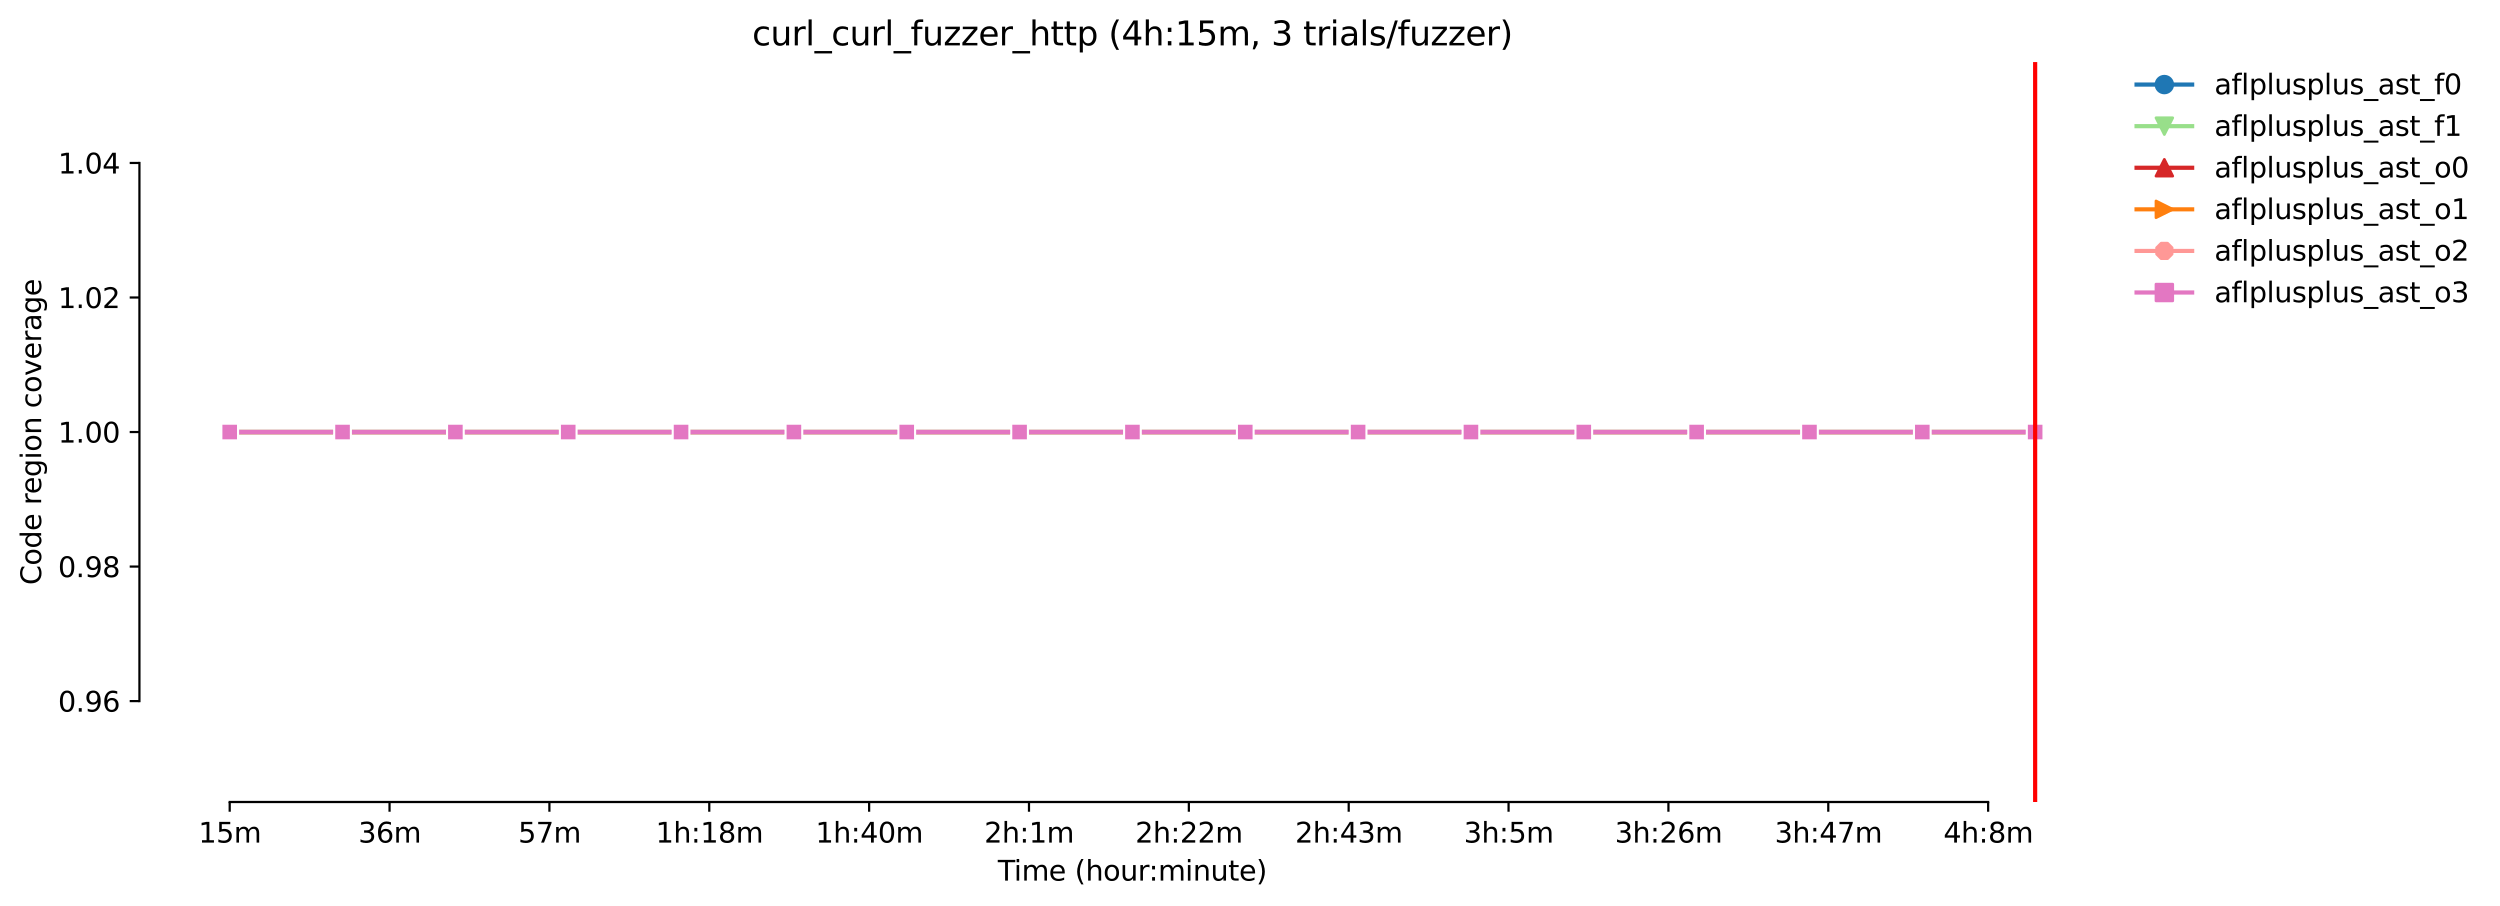 <?xml version="1.0" encoding="utf-8" standalone="no"?>
<!DOCTYPE svg PUBLIC "-//W3C//DTD SVG 1.1//EN"
  "http://www.w3.org/Graphics/SVG/1.1/DTD/svg11.dtd">
<svg xmlns:xlink="http://www.w3.org/1999/xlink" width="899.096pt" height="325.986pt" viewBox="0 0 899.096 325.986" xmlns="http://www.w3.org/2000/svg" version="1.1">
 <defs>
  <style type="text/css">*{stroke-linejoin: round; stroke-linecap: butt}</style>
 </defs>
 <g id="figure_1">
  <g id="patch_1">
   <path d="M 0 325.986 
L 899.096 325.986 
L 899.096 0 
L 0 0 
z
" style="fill: #ffffff"/>
  </g>
  <g id="axes_1">
   <g id="patch_2">
    <path d="M 50.144 288.43 
L 764.384 288.43 
L 764.384 22.318 
L 50.144 22.318 
z
" style="fill: #ffffff"/>
   </g>
   <g id="PolyCollection_1">
    <defs>
     <path id="m2f81d2c063" d="M 82.609 -170.612 
L 82.609 -170.612 
L 123.191 -170.612 
L 163.773 -170.612 
L 204.355 -170.612 
L 244.936 -170.612 
L 285.518 -170.612 
L 326.1 -170.612 
L 366.682 -170.612 
L 407.264 -170.612 
L 447.846 -170.612 
L 488.427 -170.612 
L 529.009 -170.612 
L 569.591 -170.612 
L 610.173 -170.612 
L 650.755 -170.612 
L 691.336 -170.612 
L 731.918 -170.612 
L 731.918 -170.612 
L 731.918 -170.612 
L 691.336 -170.612 
L 650.755 -170.612 
L 610.173 -170.612 
L 569.591 -170.612 
L 529.009 -170.612 
L 488.427 -170.612 
L 447.846 -170.612 
L 407.264 -170.612 
L 366.682 -170.612 
L 326.1 -170.612 
L 285.518 -170.612 
L 244.936 -170.612 
L 204.355 -170.612 
L 163.773 -170.612 
L 123.191 -170.612 
L 82.609 -170.612 
z
" style="stroke: #1f77b4; stroke-opacity: 0.2"/>
    </defs>
    <g clip-path="url(#pbb4a4b2750)">
     <use xlink:href="#m2f81d2c063" x="0" y="325.986" style="fill: #1f77b4; fill-opacity: 0.2; stroke: #1f77b4; stroke-opacity: 0.2"/>
    </g>
   </g>
   <g id="PolyCollection_2">
    <defs>
     <path id="m628d4c9272" d="M 82.609 -170.612 
L 82.609 -170.612 
L 123.191 -170.612 
L 163.773 -170.612 
L 204.355 -170.612 
L 244.936 -170.612 
L 285.518 -170.612 
L 326.1 -170.612 
L 366.682 -170.612 
L 407.264 -170.612 
L 447.846 -170.612 
L 488.427 -170.612 
L 529.009 -170.612 
L 569.591 -170.612 
L 610.173 -170.612 
L 650.755 -170.612 
L 691.336 -170.612 
L 731.918 -170.612 
L 731.918 -170.612 
L 731.918 -170.612 
L 691.336 -170.612 
L 650.755 -170.612 
L 610.173 -170.612 
L 569.591 -170.612 
L 529.009 -170.612 
L 488.427 -170.612 
L 447.846 -170.612 
L 407.264 -170.612 
L 366.682 -170.612 
L 326.1 -170.612 
L 285.518 -170.612 
L 244.936 -170.612 
L 204.355 -170.612 
L 163.773 -170.612 
L 123.191 -170.612 
L 82.609 -170.612 
z
" style="stroke: #98df8a; stroke-opacity: 0.2"/>
    </defs>
    <g clip-path="url(#pbb4a4b2750)">
     <use xlink:href="#m628d4c9272" x="0" y="325.986" style="fill: #98df8a; fill-opacity: 0.2; stroke: #98df8a; stroke-opacity: 0.2"/>
    </g>
   </g>
   <g id="PolyCollection_3">
    <defs>
     <path id="mf31e5c721e" d="M 82.609 -170.612 
L 82.609 -170.612 
L 123.191 -170.612 
L 163.773 -170.612 
L 204.355 -170.612 
L 244.936 -170.612 
L 285.518 -170.612 
L 326.1 -170.612 
L 366.682 -170.612 
L 407.264 -170.612 
L 447.846 -170.612 
L 488.427 -170.612 
L 529.009 -170.612 
L 569.591 -170.612 
L 610.173 -170.612 
L 650.755 -170.612 
L 691.336 -170.612 
L 731.918 -170.612 
L 731.918 -170.612 
L 731.918 -170.612 
L 691.336 -170.612 
L 650.755 -170.612 
L 610.173 -170.612 
L 569.591 -170.612 
L 529.009 -170.612 
L 488.427 -170.612 
L 447.846 -170.612 
L 407.264 -170.612 
L 366.682 -170.612 
L 326.1 -170.612 
L 285.518 -170.612 
L 244.936 -170.612 
L 204.355 -170.612 
L 163.773 -170.612 
L 123.191 -170.612 
L 82.609 -170.612 
z
" style="stroke: #d62728; stroke-opacity: 0.2"/>
    </defs>
    <g clip-path="url(#pbb4a4b2750)">
     <use xlink:href="#mf31e5c721e" x="0" y="325.986" style="fill: #d62728; fill-opacity: 0.2; stroke: #d62728; stroke-opacity: 0.2"/>
    </g>
   </g>
   <g id="PolyCollection_4">
    <defs>
     <path id="mb061b7af60" d="M 82.609 -170.612 
L 82.609 -170.612 
L 123.191 -170.612 
L 163.773 -170.612 
L 204.355 -170.612 
L 244.936 -170.612 
L 285.518 -170.612 
L 326.1 -170.612 
L 366.682 -170.612 
L 407.264 -170.612 
L 447.846 -170.612 
L 488.427 -170.612 
L 529.009 -170.612 
L 569.591 -170.612 
L 610.173 -170.612 
L 650.755 -170.612 
L 691.336 -170.612 
L 731.918 -170.612 
L 731.918 -170.612 
L 731.918 -170.612 
L 691.336 -170.612 
L 650.755 -170.612 
L 610.173 -170.612 
L 569.591 -170.612 
L 529.009 -170.612 
L 488.427 -170.612 
L 447.846 -170.612 
L 407.264 -170.612 
L 366.682 -170.612 
L 326.1 -170.612 
L 285.518 -170.612 
L 244.936 -170.612 
L 204.355 -170.612 
L 163.773 -170.612 
L 123.191 -170.612 
L 82.609 -170.612 
z
" style="stroke: #ff7f0e; stroke-opacity: 0.2"/>
    </defs>
    <g clip-path="url(#pbb4a4b2750)">
     <use xlink:href="#mb061b7af60" x="0" y="325.986" style="fill: #ff7f0e; fill-opacity: 0.2; stroke: #ff7f0e; stroke-opacity: 0.2"/>
    </g>
   </g>
   <g id="PolyCollection_5">
    <defs>
     <path id="mb3573936ef" d="M 82.609 -170.612 
L 82.609 -170.612 
L 123.191 -170.612 
L 163.773 -170.612 
L 204.355 -170.612 
L 244.936 -170.612 
L 285.518 -170.612 
L 326.1 -170.612 
L 366.682 -170.612 
L 407.264 -170.612 
L 447.846 -170.612 
L 488.427 -170.612 
L 529.009 -170.612 
L 569.591 -170.612 
L 610.173 -170.612 
L 650.755 -170.612 
L 691.336 -170.612 
L 731.918 -170.612 
L 731.918 -170.612 
L 731.918 -170.612 
L 691.336 -170.612 
L 650.755 -170.612 
L 610.173 -170.612 
L 569.591 -170.612 
L 529.009 -170.612 
L 488.427 -170.612 
L 447.846 -170.612 
L 407.264 -170.612 
L 366.682 -170.612 
L 326.1 -170.612 
L 285.518 -170.612 
L 244.936 -170.612 
L 204.355 -170.612 
L 163.773 -170.612 
L 123.191 -170.612 
L 82.609 -170.612 
z
" style="stroke: #ff9896; stroke-opacity: 0.2"/>
    </defs>
    <g clip-path="url(#pbb4a4b2750)">
     <use xlink:href="#mb3573936ef" x="0" y="325.986" style="fill: #ff9896; fill-opacity: 0.2; stroke: #ff9896; stroke-opacity: 0.2"/>
    </g>
   </g>
   <g id="PolyCollection_6">
    <defs>
     <path id="md40a5ef9ad" d="M 82.609 -170.612 
L 82.609 -170.612 
L 123.191 -170.612 
L 163.773 -170.612 
L 204.355 -170.612 
L 244.936 -170.612 
L 285.518 -170.612 
L 326.1 -170.612 
L 366.682 -170.612 
L 407.264 -170.612 
L 447.846 -170.612 
L 488.427 -170.612 
L 529.009 -170.612 
L 569.591 -170.612 
L 610.173 -170.612 
L 650.755 -170.612 
L 691.336 -170.612 
L 731.918 -170.612 
L 731.918 -170.612 
L 731.918 -170.612 
L 691.336 -170.612 
L 650.755 -170.612 
L 610.173 -170.612 
L 569.591 -170.612 
L 529.009 -170.612 
L 488.427 -170.612 
L 447.846 -170.612 
L 407.264 -170.612 
L 366.682 -170.612 
L 326.1 -170.612 
L 285.518 -170.612 
L 244.936 -170.612 
L 204.355 -170.612 
L 163.773 -170.612 
L 123.191 -170.612 
L 82.609 -170.612 
z
" style="stroke: #e377c2; stroke-opacity: 0.2"/>
    </defs>
    <g clip-path="url(#pbb4a4b2750)">
     <use xlink:href="#md40a5ef9ad" x="0" y="325.986" style="fill: #e377c2; fill-opacity: 0.2; stroke: #e377c2; stroke-opacity: 0.2"/>
    </g>
   </g>
   <g id="matplotlib.axis_1">
    <g id="xtick_1">
     <g id="line2d_1">
      <defs>
       <path id="m22421493d5" d="M 0 0 
L 0 3.5 
" style="stroke: #000000; stroke-width: 0.8"/>
      </defs>
      <g>
       <use xlink:href="#m22421493d5" x="82.609" y="288.43" style="stroke: #000000; stroke-width: 0.8"/>
      </g>
     </g>
     <g id="text_1">
      <!-- 15m -->
      <g transform="translate(71.376 303.029)scale(0.1 -0.1)">
       <defs>
        <path id="DejaVuSans-31" d="M 794 531 
L 1825 531 
L 1825 4091 
L 703 3866 
L 703 4441 
L 1819 4666 
L 2450 4666 
L 2450 531 
L 3481 531 
L 3481 0 
L 794 0 
L 794 531 
z
" transform="scale(0.016)"/>
        <path id="DejaVuSans-35" d="M 691 4666 
L 3169 4666 
L 3169 4134 
L 1269 4134 
L 1269 2991 
Q 1406 3038 1543 3061 
Q 1681 3084 1819 3084 
Q 2600 3084 3056 2656 
Q 3513 2228 3513 1497 
Q 3513 744 3044 326 
Q 2575 -91 1722 -91 
Q 1428 -91 1123 -41 
Q 819 9 494 109 
L 494 744 
Q 775 591 1075 516 
Q 1375 441 1709 441 
Q 2250 441 2565 725 
Q 2881 1009 2881 1497 
Q 2881 1984 2565 2268 
Q 2250 2553 1709 2553 
Q 1456 2553 1204 2497 
Q 953 2441 691 2322 
L 691 4666 
z
" transform="scale(0.016)"/>
        <path id="DejaVuSans-6d" d="M 3328 2828 
Q 3544 3216 3844 3400 
Q 4144 3584 4550 3584 
Q 5097 3584 5394 3201 
Q 5691 2819 5691 2113 
L 5691 0 
L 5113 0 
L 5113 2094 
Q 5113 2597 4934 2840 
Q 4756 3084 4391 3084 
Q 3944 3084 3684 2787 
Q 3425 2491 3425 1978 
L 3425 0 
L 2847 0 
L 2847 2094 
Q 2847 2600 2669 2842 
Q 2491 3084 2119 3084 
Q 1678 3084 1418 2786 
Q 1159 2488 1159 1978 
L 1159 0 
L 581 0 
L 581 3500 
L 1159 3500 
L 1159 2956 
Q 1356 3278 1631 3431 
Q 1906 3584 2284 3584 
Q 2666 3584 2933 3390 
Q 3200 3197 3328 2828 
z
" transform="scale(0.016)"/>
       </defs>
       <use xlink:href="#DejaVuSans-31"/>
       <use xlink:href="#DejaVuSans-35" x="63.623"/>
       <use xlink:href="#DejaVuSans-6d" x="127.246"/>
      </g>
     </g>
    </g>
    <g id="xtick_2">
     <g id="line2d_2">
      <g>
       <use xlink:href="#m22421493d5" x="140.1" y="288.43" style="stroke: #000000; stroke-width: 0.8"/>
      </g>
     </g>
     <g id="text_2">
      <!-- 36m -->
      <g transform="translate(128.867 303.029)scale(0.1 -0.1)">
       <defs>
        <path id="DejaVuSans-33" d="M 2597 2516 
Q 3050 2419 3304 2112 
Q 3559 1806 3559 1356 
Q 3559 666 3084 287 
Q 2609 -91 1734 -91 
Q 1441 -91 1130 -33 
Q 819 25 488 141 
L 488 750 
Q 750 597 1062 519 
Q 1375 441 1716 441 
Q 2309 441 2620 675 
Q 2931 909 2931 1356 
Q 2931 1769 2642 2001 
Q 2353 2234 1838 2234 
L 1294 2234 
L 1294 2753 
L 1863 2753 
Q 2328 2753 2575 2939 
Q 2822 3125 2822 3475 
Q 2822 3834 2567 4026 
Q 2313 4219 1838 4219 
Q 1578 4219 1281 4162 
Q 984 4106 628 3988 
L 628 4550 
Q 988 4650 1302 4700 
Q 1616 4750 1894 4750 
Q 2613 4750 3031 4423 
Q 3450 4097 3450 3541 
Q 3450 3153 3228 2886 
Q 3006 2619 2597 2516 
z
" transform="scale(0.016)"/>
        <path id="DejaVuSans-36" d="M 2113 2584 
Q 1688 2584 1439 2293 
Q 1191 2003 1191 1497 
Q 1191 994 1439 701 
Q 1688 409 2113 409 
Q 2538 409 2786 701 
Q 3034 994 3034 1497 
Q 3034 2003 2786 2293 
Q 2538 2584 2113 2584 
z
M 3366 4563 
L 3366 3988 
Q 3128 4100 2886 4159 
Q 2644 4219 2406 4219 
Q 1781 4219 1451 3797 
Q 1122 3375 1075 2522 
Q 1259 2794 1537 2939 
Q 1816 3084 2150 3084 
Q 2853 3084 3261 2657 
Q 3669 2231 3669 1497 
Q 3669 778 3244 343 
Q 2819 -91 2113 -91 
Q 1303 -91 875 529 
Q 447 1150 447 2328 
Q 447 3434 972 4092 
Q 1497 4750 2381 4750 
Q 2619 4750 2861 4703 
Q 3103 4656 3366 4563 
z
" transform="scale(0.016)"/>
       </defs>
       <use xlink:href="#DejaVuSans-33"/>
       <use xlink:href="#DejaVuSans-36" x="63.623"/>
       <use xlink:href="#DejaVuSans-6d" x="127.246"/>
      </g>
     </g>
    </g>
    <g id="xtick_3">
     <g id="line2d_3">
      <g>
       <use xlink:href="#m22421493d5" x="197.591" y="288.43" style="stroke: #000000; stroke-width: 0.8"/>
      </g>
     </g>
     <g id="text_3">
      <!-- 57m -->
      <g transform="translate(186.358 303.029)scale(0.1 -0.1)">
       <defs>
        <path id="DejaVuSans-37" d="M 525 4666 
L 3525 4666 
L 3525 4397 
L 1831 0 
L 1172 0 
L 2766 4134 
L 525 4134 
L 525 4666 
z
" transform="scale(0.016)"/>
       </defs>
       <use xlink:href="#DejaVuSans-35"/>
       <use xlink:href="#DejaVuSans-37" x="63.623"/>
       <use xlink:href="#DejaVuSans-6d" x="127.246"/>
      </g>
     </g>
    </g>
    <g id="xtick_4">
     <g id="line2d_4">
      <g>
       <use xlink:href="#m22421493d5" x="255.082" y="288.43" style="stroke: #000000; stroke-width: 0.8"/>
      </g>
     </g>
     <g id="text_4">
      <!-- 1h:18m -->
      <g transform="translate(235.815 303.029)scale(0.1 -0.1)">
       <defs>
        <path id="DejaVuSans-68" d="M 3513 2113 
L 3513 0 
L 2938 0 
L 2938 2094 
Q 2938 2591 2744 2837 
Q 2550 3084 2163 3084 
Q 1697 3084 1428 2787 
Q 1159 2491 1159 1978 
L 1159 0 
L 581 0 
L 581 4863 
L 1159 4863 
L 1159 2956 
Q 1366 3272 1645 3428 
Q 1925 3584 2291 3584 
Q 2894 3584 3203 3211 
Q 3513 2838 3513 2113 
z
" transform="scale(0.016)"/>
        <path id="DejaVuSans-3a" d="M 750 794 
L 1409 794 
L 1409 0 
L 750 0 
L 750 794 
z
M 750 3309 
L 1409 3309 
L 1409 2516 
L 750 2516 
L 750 3309 
z
" transform="scale(0.016)"/>
        <path id="DejaVuSans-38" d="M 2034 2216 
Q 1584 2216 1326 1975 
Q 1069 1734 1069 1313 
Q 1069 891 1326 650 
Q 1584 409 2034 409 
Q 2484 409 2743 651 
Q 3003 894 3003 1313 
Q 3003 1734 2745 1975 
Q 2488 2216 2034 2216 
z
M 1403 2484 
Q 997 2584 770 2862 
Q 544 3141 544 3541 
Q 544 4100 942 4425 
Q 1341 4750 2034 4750 
Q 2731 4750 3128 4425 
Q 3525 4100 3525 3541 
Q 3525 3141 3298 2862 
Q 3072 2584 2669 2484 
Q 3125 2378 3379 2068 
Q 3634 1759 3634 1313 
Q 3634 634 3220 271 
Q 2806 -91 2034 -91 
Q 1263 -91 848 271 
Q 434 634 434 1313 
Q 434 1759 690 2068 
Q 947 2378 1403 2484 
z
M 1172 3481 
Q 1172 3119 1398 2916 
Q 1625 2713 2034 2713 
Q 2441 2713 2670 2916 
Q 2900 3119 2900 3481 
Q 2900 3844 2670 4047 
Q 2441 4250 2034 4250 
Q 1625 4250 1398 4047 
Q 1172 3844 1172 3481 
z
" transform="scale(0.016)"/>
       </defs>
       <use xlink:href="#DejaVuSans-31"/>
       <use xlink:href="#DejaVuSans-68" x="63.623"/>
       <use xlink:href="#DejaVuSans-3a" x="127.002"/>
       <use xlink:href="#DejaVuSans-31" x="160.693"/>
       <use xlink:href="#DejaVuSans-38" x="224.316"/>
       <use xlink:href="#DejaVuSans-6d" x="287.939"/>
      </g>
     </g>
    </g>
    <g id="xtick_5">
     <g id="line2d_5">
      <g>
       <use xlink:href="#m22421493d5" x="312.573" y="288.43" style="stroke: #000000; stroke-width: 0.8"/>
      </g>
     </g>
     <g id="text_5">
      <!-- 1h:40m -->
      <g transform="translate(293.306 303.029)scale(0.1 -0.1)">
       <defs>
        <path id="DejaVuSans-34" d="M 2419 4116 
L 825 1625 
L 2419 1625 
L 2419 4116 
z
M 2253 4666 
L 3047 4666 
L 3047 1625 
L 3713 1625 
L 3713 1100 
L 3047 1100 
L 3047 0 
L 2419 0 
L 2419 1100 
L 313 1100 
L 313 1709 
L 2253 4666 
z
" transform="scale(0.016)"/>
        <path id="DejaVuSans-30" d="M 2034 4250 
Q 1547 4250 1301 3770 
Q 1056 3291 1056 2328 
Q 1056 1369 1301 889 
Q 1547 409 2034 409 
Q 2525 409 2770 889 
Q 3016 1369 3016 2328 
Q 3016 3291 2770 3770 
Q 2525 4250 2034 4250 
z
M 2034 4750 
Q 2819 4750 3233 4129 
Q 3647 3509 3647 2328 
Q 3647 1150 3233 529 
Q 2819 -91 2034 -91 
Q 1250 -91 836 529 
Q 422 1150 422 2328 
Q 422 3509 836 4129 
Q 1250 4750 2034 4750 
z
" transform="scale(0.016)"/>
       </defs>
       <use xlink:href="#DejaVuSans-31"/>
       <use xlink:href="#DejaVuSans-68" x="63.623"/>
       <use xlink:href="#DejaVuSans-3a" x="127.002"/>
       <use xlink:href="#DejaVuSans-34" x="160.693"/>
       <use xlink:href="#DejaVuSans-30" x="224.316"/>
       <use xlink:href="#DejaVuSans-6d" x="287.939"/>
      </g>
     </g>
    </g>
    <g id="xtick_6">
     <g id="line2d_6">
      <g>
       <use xlink:href="#m22421493d5" x="370.064" y="288.43" style="stroke: #000000; stroke-width: 0.8"/>
      </g>
     </g>
     <g id="text_6">
      <!-- 2h:1m -->
      <g transform="translate(353.978 303.029)scale(0.1 -0.1)">
       <defs>
        <path id="DejaVuSans-32" d="M 1228 531 
L 3431 531 
L 3431 0 
L 469 0 
L 469 531 
Q 828 903 1448 1529 
Q 2069 2156 2228 2338 
Q 2531 2678 2651 2914 
Q 2772 3150 2772 3378 
Q 2772 3750 2511 3984 
Q 2250 4219 1831 4219 
Q 1534 4219 1204 4116 
Q 875 4013 500 3803 
L 500 4441 
Q 881 4594 1212 4672 
Q 1544 4750 1819 4750 
Q 2544 4750 2975 4387 
Q 3406 4025 3406 3419 
Q 3406 3131 3298 2873 
Q 3191 2616 2906 2266 
Q 2828 2175 2409 1742 
Q 1991 1309 1228 531 
z
" transform="scale(0.016)"/>
       </defs>
       <use xlink:href="#DejaVuSans-32"/>
       <use xlink:href="#DejaVuSans-68" x="63.623"/>
       <use xlink:href="#DejaVuSans-3a" x="127.002"/>
       <use xlink:href="#DejaVuSans-31" x="160.693"/>
       <use xlink:href="#DejaVuSans-6d" x="224.316"/>
      </g>
     </g>
    </g>
    <g id="xtick_7">
     <g id="line2d_7">
      <g>
       <use xlink:href="#m22421493d5" x="427.555" y="288.43" style="stroke: #000000; stroke-width: 0.8"/>
      </g>
     </g>
     <g id="text_7">
      <!-- 2h:22m -->
      <g transform="translate(408.287 303.029)scale(0.1 -0.1)">
       <use xlink:href="#DejaVuSans-32"/>
       <use xlink:href="#DejaVuSans-68" x="63.623"/>
       <use xlink:href="#DejaVuSans-3a" x="127.002"/>
       <use xlink:href="#DejaVuSans-32" x="160.693"/>
       <use xlink:href="#DejaVuSans-32" x="224.316"/>
       <use xlink:href="#DejaVuSans-6d" x="287.939"/>
      </g>
     </g>
    </g>
    <g id="xtick_8">
     <g id="line2d_8">
      <g>
       <use xlink:href="#m22421493d5" x="485.046" y="288.43" style="stroke: #000000; stroke-width: 0.8"/>
      </g>
     </g>
     <g id="text_8">
      <!-- 2h:43m -->
      <g transform="translate(465.778 303.029)scale(0.1 -0.1)">
       <use xlink:href="#DejaVuSans-32"/>
       <use xlink:href="#DejaVuSans-68" x="63.623"/>
       <use xlink:href="#DejaVuSans-3a" x="127.002"/>
       <use xlink:href="#DejaVuSans-34" x="160.693"/>
       <use xlink:href="#DejaVuSans-33" x="224.316"/>
       <use xlink:href="#DejaVuSans-6d" x="287.939"/>
      </g>
     </g>
    </g>
    <g id="xtick_9">
     <g id="line2d_9">
      <g>
       <use xlink:href="#m22421493d5" x="542.536" y="288.43" style="stroke: #000000; stroke-width: 0.8"/>
      </g>
     </g>
     <g id="text_9">
      <!-- 3h:5m -->
      <g transform="translate(526.451 303.029)scale(0.1 -0.1)">
       <use xlink:href="#DejaVuSans-33"/>
       <use xlink:href="#DejaVuSans-68" x="63.623"/>
       <use xlink:href="#DejaVuSans-3a" x="127.002"/>
       <use xlink:href="#DejaVuSans-35" x="160.693"/>
       <use xlink:href="#DejaVuSans-6d" x="224.316"/>
      </g>
     </g>
    </g>
    <g id="xtick_10">
     <g id="line2d_10">
      <g>
       <use xlink:href="#m22421493d5" x="600.027" y="288.43" style="stroke: #000000; stroke-width: 0.8"/>
      </g>
     </g>
     <g id="text_10">
      <!-- 3h:26m -->
      <g transform="translate(580.76 303.029)scale(0.1 -0.1)">
       <use xlink:href="#DejaVuSans-33"/>
       <use xlink:href="#DejaVuSans-68" x="63.623"/>
       <use xlink:href="#DejaVuSans-3a" x="127.002"/>
       <use xlink:href="#DejaVuSans-32" x="160.693"/>
       <use xlink:href="#DejaVuSans-36" x="224.316"/>
       <use xlink:href="#DejaVuSans-6d" x="287.939"/>
      </g>
     </g>
    </g>
    <g id="xtick_11">
     <g id="line2d_11">
      <g>
       <use xlink:href="#m22421493d5" x="657.518" y="288.43" style="stroke: #000000; stroke-width: 0.8"/>
      </g>
     </g>
     <g id="text_11">
      <!-- 3h:47m -->
      <g transform="translate(638.251 303.029)scale(0.1 -0.1)">
       <use xlink:href="#DejaVuSans-33"/>
       <use xlink:href="#DejaVuSans-68" x="63.623"/>
       <use xlink:href="#DejaVuSans-3a" x="127.002"/>
       <use xlink:href="#DejaVuSans-34" x="160.693"/>
       <use xlink:href="#DejaVuSans-37" x="224.316"/>
       <use xlink:href="#DejaVuSans-6d" x="287.939"/>
      </g>
     </g>
    </g>
    <g id="xtick_12">
     <g id="line2d_12">
      <g>
       <use xlink:href="#m22421493d5" x="715.009" y="288.43" style="stroke: #000000; stroke-width: 0.8"/>
      </g>
     </g>
     <g id="text_12">
      <!-- 4h:8m -->
      <g transform="translate(698.923 303.029)scale(0.1 -0.1)">
       <use xlink:href="#DejaVuSans-34"/>
       <use xlink:href="#DejaVuSans-68" x="63.623"/>
       <use xlink:href="#DejaVuSans-3a" x="127.002"/>
       <use xlink:href="#DejaVuSans-38" x="160.693"/>
       <use xlink:href="#DejaVuSans-6d" x="224.316"/>
      </g>
     </g>
    </g>
    <g id="text_13">
     <!-- Time (hour:minute) -->
     <g transform="translate(358.857 316.707)scale(0.1 -0.1)">
      <defs>
       <path id="DejaVuSans-54" d="M -19 4666 
L 3928 4666 
L 3928 4134 
L 2272 4134 
L 2272 0 
L 1638 0 
L 1638 4134 
L -19 4134 
L -19 4666 
z
" transform="scale(0.016)"/>
       <path id="DejaVuSans-69" d="M 603 3500 
L 1178 3500 
L 1178 0 
L 603 0 
L 603 3500 
z
M 603 4863 
L 1178 4863 
L 1178 4134 
L 603 4134 
L 603 4863 
z
" transform="scale(0.016)"/>
       <path id="DejaVuSans-65" d="M 3597 1894 
L 3597 1613 
L 953 1613 
Q 991 1019 1311 708 
Q 1631 397 2203 397 
Q 2534 397 2845 478 
Q 3156 559 3463 722 
L 3463 178 
Q 3153 47 2828 -22 
Q 2503 -91 2169 -91 
Q 1331 -91 842 396 
Q 353 884 353 1716 
Q 353 2575 817 3079 
Q 1281 3584 2069 3584 
Q 2775 3584 3186 3129 
Q 3597 2675 3597 1894 
z
M 3022 2063 
Q 3016 2534 2758 2815 
Q 2500 3097 2075 3097 
Q 1594 3097 1305 2825 
Q 1016 2553 972 2059 
L 3022 2063 
z
" transform="scale(0.016)"/>
       <path id="DejaVuSans-20" transform="scale(0.016)"/>
       <path id="DejaVuSans-28" d="M 1984 4856 
Q 1566 4138 1362 3434 
Q 1159 2731 1159 2009 
Q 1159 1288 1364 580 
Q 1569 -128 1984 -844 
L 1484 -844 
Q 1016 -109 783 600 
Q 550 1309 550 2009 
Q 550 2706 781 3412 
Q 1013 4119 1484 4856 
L 1984 4856 
z
" transform="scale(0.016)"/>
       <path id="DejaVuSans-6f" d="M 1959 3097 
Q 1497 3097 1228 2736 
Q 959 2375 959 1747 
Q 959 1119 1226 758 
Q 1494 397 1959 397 
Q 2419 397 2687 759 
Q 2956 1122 2956 1747 
Q 2956 2369 2687 2733 
Q 2419 3097 1959 3097 
z
M 1959 3584 
Q 2709 3584 3137 3096 
Q 3566 2609 3566 1747 
Q 3566 888 3137 398 
Q 2709 -91 1959 -91 
Q 1206 -91 779 398 
Q 353 888 353 1747 
Q 353 2609 779 3096 
Q 1206 3584 1959 3584 
z
" transform="scale(0.016)"/>
       <path id="DejaVuSans-75" d="M 544 1381 
L 544 3500 
L 1119 3500 
L 1119 1403 
Q 1119 906 1312 657 
Q 1506 409 1894 409 
Q 2359 409 2629 706 
Q 2900 1003 2900 1516 
L 2900 3500 
L 3475 3500 
L 3475 0 
L 2900 0 
L 2900 538 
Q 2691 219 2414 64 
Q 2138 -91 1772 -91 
Q 1169 -91 856 284 
Q 544 659 544 1381 
z
M 1991 3584 
L 1991 3584 
z
" transform="scale(0.016)"/>
       <path id="DejaVuSans-72" d="M 2631 2963 
Q 2534 3019 2420 3045 
Q 2306 3072 2169 3072 
Q 1681 3072 1420 2755 
Q 1159 2438 1159 1844 
L 1159 0 
L 581 0 
L 581 3500 
L 1159 3500 
L 1159 2956 
Q 1341 3275 1631 3429 
Q 1922 3584 2338 3584 
Q 2397 3584 2469 3576 
Q 2541 3569 2628 3553 
L 2631 2963 
z
" transform="scale(0.016)"/>
       <path id="DejaVuSans-6e" d="M 3513 2113 
L 3513 0 
L 2938 0 
L 2938 2094 
Q 2938 2591 2744 2837 
Q 2550 3084 2163 3084 
Q 1697 3084 1428 2787 
Q 1159 2491 1159 1978 
L 1159 0 
L 581 0 
L 581 3500 
L 1159 3500 
L 1159 2956 
Q 1366 3272 1645 3428 
Q 1925 3584 2291 3584 
Q 2894 3584 3203 3211 
Q 3513 2838 3513 2113 
z
" transform="scale(0.016)"/>
       <path id="DejaVuSans-74" d="M 1172 4494 
L 1172 3500 
L 2356 3500 
L 2356 3053 
L 1172 3053 
L 1172 1153 
Q 1172 725 1289 603 
Q 1406 481 1766 481 
L 2356 481 
L 2356 0 
L 1766 0 
Q 1100 0 847 248 
Q 594 497 594 1153 
L 594 3053 
L 172 3053 
L 172 3500 
L 594 3500 
L 594 4494 
L 1172 4494 
z
" transform="scale(0.016)"/>
       <path id="DejaVuSans-29" d="M 513 4856 
L 1013 4856 
Q 1481 4119 1714 3412 
Q 1947 2706 1947 2009 
Q 1947 1309 1714 600 
Q 1481 -109 1013 -844 
L 513 -844 
Q 928 -128 1133 580 
Q 1338 1288 1338 2009 
Q 1338 2731 1133 3434 
Q 928 4138 513 4856 
z
" transform="scale(0.016)"/>
      </defs>
      <use xlink:href="#DejaVuSans-54"/>
      <use xlink:href="#DejaVuSans-69" x="57.959"/>
      <use xlink:href="#DejaVuSans-6d" x="85.742"/>
      <use xlink:href="#DejaVuSans-65" x="183.154"/>
      <use xlink:href="#DejaVuSans-20" x="244.678"/>
      <use xlink:href="#DejaVuSans-28" x="276.465"/>
      <use xlink:href="#DejaVuSans-68" x="315.479"/>
      <use xlink:href="#DejaVuSans-6f" x="378.857"/>
      <use xlink:href="#DejaVuSans-75" x="440.039"/>
      <use xlink:href="#DejaVuSans-72" x="503.418"/>
      <use xlink:href="#DejaVuSans-3a" x="542.781"/>
      <use xlink:href="#DejaVuSans-6d" x="576.473"/>
      <use xlink:href="#DejaVuSans-69" x="673.885"/>
      <use xlink:href="#DejaVuSans-6e" x="701.668"/>
      <use xlink:href="#DejaVuSans-75" x="765.047"/>
      <use xlink:href="#DejaVuSans-74" x="828.426"/>
      <use xlink:href="#DejaVuSans-65" x="867.635"/>
      <use xlink:href="#DejaVuSans-29" x="929.158"/>
     </g>
    </g>
   </g>
   <g id="matplotlib.axis_2">
    <g id="ytick_1">
     <g id="line2d_13">
      <defs>
       <path id="m8dda7ee71f" d="M 0 0 
L -3.5 0 
" style="stroke: #000000; stroke-width: 0.8"/>
      </defs>
      <g>
       <use xlink:href="#m8dda7ee71f" x="50.144" y="252.142" style="stroke: #000000; stroke-width: 0.8"/>
      </g>
     </g>
     <g id="text_14">
      <!-- 0.96 -->
      <g transform="translate(20.878 255.941)scale(0.1 -0.1)">
       <defs>
        <path id="DejaVuSans-2e" d="M 684 794 
L 1344 794 
L 1344 0 
L 684 0 
L 684 794 
z
" transform="scale(0.016)"/>
        <path id="DejaVuSans-39" d="M 703 97 
L 703 672 
Q 941 559 1184 500 
Q 1428 441 1663 441 
Q 2288 441 2617 861 
Q 2947 1281 2994 2138 
Q 2813 1869 2534 1725 
Q 2256 1581 1919 1581 
Q 1219 1581 811 2004 
Q 403 2428 403 3163 
Q 403 3881 828 4315 
Q 1253 4750 1959 4750 
Q 2769 4750 3195 4129 
Q 3622 3509 3622 2328 
Q 3622 1225 3098 567 
Q 2575 -91 1691 -91 
Q 1453 -91 1209 -44 
Q 966 3 703 97 
z
M 1959 2075 
Q 2384 2075 2632 2365 
Q 2881 2656 2881 3163 
Q 2881 3666 2632 3958 
Q 2384 4250 1959 4250 
Q 1534 4250 1286 3958 
Q 1038 3666 1038 3163 
Q 1038 2656 1286 2365 
Q 1534 2075 1959 2075 
z
" transform="scale(0.016)"/>
       </defs>
       <use xlink:href="#DejaVuSans-30"/>
       <use xlink:href="#DejaVuSans-2e" x="63.623"/>
       <use xlink:href="#DejaVuSans-39" x="95.41"/>
       <use xlink:href="#DejaVuSans-36" x="159.033"/>
      </g>
     </g>
    </g>
    <g id="ytick_2">
     <g id="line2d_14">
      <g>
       <use xlink:href="#m8dda7ee71f" x="50.144" y="203.758" style="stroke: #000000; stroke-width: 0.8"/>
      </g>
     </g>
     <g id="text_15">
      <!-- 0.98 -->
      <g transform="translate(20.878 207.557)scale(0.1 -0.1)">
       <use xlink:href="#DejaVuSans-30"/>
       <use xlink:href="#DejaVuSans-2e" x="63.623"/>
       <use xlink:href="#DejaVuSans-39" x="95.41"/>
       <use xlink:href="#DejaVuSans-38" x="159.033"/>
      </g>
     </g>
    </g>
    <g id="ytick_3">
     <g id="line2d_15">
      <g>
       <use xlink:href="#m8dda7ee71f" x="50.144" y="155.374" style="stroke: #000000; stroke-width: 0.8"/>
      </g>
     </g>
     <g id="text_16">
      <!-- 1.00 -->
      <g transform="translate(20.878 159.173)scale(0.1 -0.1)">
       <use xlink:href="#DejaVuSans-31"/>
       <use xlink:href="#DejaVuSans-2e" x="63.623"/>
       <use xlink:href="#DejaVuSans-30" x="95.41"/>
       <use xlink:href="#DejaVuSans-30" x="159.033"/>
      </g>
     </g>
    </g>
    <g id="ytick_4">
     <g id="line2d_16">
      <g>
       <use xlink:href="#m8dda7ee71f" x="50.144" y="106.99" style="stroke: #000000; stroke-width: 0.8"/>
      </g>
     </g>
     <g id="text_17">
      <!-- 1.02 -->
      <g transform="translate(20.878 110.789)scale(0.1 -0.1)">
       <use xlink:href="#DejaVuSans-31"/>
       <use xlink:href="#DejaVuSans-2e" x="63.623"/>
       <use xlink:href="#DejaVuSans-30" x="95.41"/>
       <use xlink:href="#DejaVuSans-32" x="159.033"/>
      </g>
     </g>
    </g>
    <g id="ytick_5">
     <g id="line2d_17">
      <g>
       <use xlink:href="#m8dda7ee71f" x="50.144" y="58.606" style="stroke: #000000; stroke-width: 0.8"/>
      </g>
     </g>
     <g id="text_18">
      <!-- 1.04 -->
      <g transform="translate(20.878 62.405)scale(0.1 -0.1)">
       <use xlink:href="#DejaVuSans-31"/>
       <use xlink:href="#DejaVuSans-2e" x="63.623"/>
       <use xlink:href="#DejaVuSans-30" x="95.41"/>
       <use xlink:href="#DejaVuSans-34" x="159.033"/>
      </g>
     </g>
    </g>
    <g id="text_19">
     <!-- Code region coverage -->
     <g transform="translate(14.798 210.38)rotate(-90)scale(0.1 -0.1)">
      <defs>
       <path id="DejaVuSans-43" d="M 4122 4306 
L 4122 3641 
Q 3803 3938 3442 4084 
Q 3081 4231 2675 4231 
Q 1875 4231 1450 3742 
Q 1025 3253 1025 2328 
Q 1025 1406 1450 917 
Q 1875 428 2675 428 
Q 3081 428 3442 575 
Q 3803 722 4122 1019 
L 4122 359 
Q 3791 134 3420 21 
Q 3050 -91 2638 -91 
Q 1578 -91 968 557 
Q 359 1206 359 2328 
Q 359 3453 968 4101 
Q 1578 4750 2638 4750 
Q 3056 4750 3426 4639 
Q 3797 4528 4122 4306 
z
" transform="scale(0.016)"/>
       <path id="DejaVuSans-64" d="M 2906 2969 
L 2906 4863 
L 3481 4863 
L 3481 0 
L 2906 0 
L 2906 525 
Q 2725 213 2448 61 
Q 2172 -91 1784 -91 
Q 1150 -91 751 415 
Q 353 922 353 1747 
Q 353 2572 751 3078 
Q 1150 3584 1784 3584 
Q 2172 3584 2448 3432 
Q 2725 3281 2906 2969 
z
M 947 1747 
Q 947 1113 1208 752 
Q 1469 391 1925 391 
Q 2381 391 2643 752 
Q 2906 1113 2906 1747 
Q 2906 2381 2643 2742 
Q 2381 3103 1925 3103 
Q 1469 3103 1208 2742 
Q 947 2381 947 1747 
z
" transform="scale(0.016)"/>
       <path id="DejaVuSans-67" d="M 2906 1791 
Q 2906 2416 2648 2759 
Q 2391 3103 1925 3103 
Q 1463 3103 1205 2759 
Q 947 2416 947 1791 
Q 947 1169 1205 825 
Q 1463 481 1925 481 
Q 2391 481 2648 825 
Q 2906 1169 2906 1791 
z
M 3481 434 
Q 3481 -459 3084 -895 
Q 2688 -1331 1869 -1331 
Q 1566 -1331 1297 -1286 
Q 1028 -1241 775 -1147 
L 775 -588 
Q 1028 -725 1275 -790 
Q 1522 -856 1778 -856 
Q 2344 -856 2625 -561 
Q 2906 -266 2906 331 
L 2906 616 
Q 2728 306 2450 153 
Q 2172 0 1784 0 
Q 1141 0 747 490 
Q 353 981 353 1791 
Q 353 2603 747 3093 
Q 1141 3584 1784 3584 
Q 2172 3584 2450 3431 
Q 2728 3278 2906 2969 
L 2906 3500 
L 3481 3500 
L 3481 434 
z
" transform="scale(0.016)"/>
       <path id="DejaVuSans-63" d="M 3122 3366 
L 3122 2828 
Q 2878 2963 2633 3030 
Q 2388 3097 2138 3097 
Q 1578 3097 1268 2742 
Q 959 2388 959 1747 
Q 959 1106 1268 751 
Q 1578 397 2138 397 
Q 2388 397 2633 464 
Q 2878 531 3122 666 
L 3122 134 
Q 2881 22 2623 -34 
Q 2366 -91 2075 -91 
Q 1284 -91 818 406 
Q 353 903 353 1747 
Q 353 2603 823 3093 
Q 1294 3584 2113 3584 
Q 2378 3584 2631 3529 
Q 2884 3475 3122 3366 
z
" transform="scale(0.016)"/>
       <path id="DejaVuSans-76" d="M 191 3500 
L 800 3500 
L 1894 563 
L 2988 3500 
L 3597 3500 
L 2284 0 
L 1503 0 
L 191 3500 
z
" transform="scale(0.016)"/>
       <path id="DejaVuSans-61" d="M 2194 1759 
Q 1497 1759 1228 1600 
Q 959 1441 959 1056 
Q 959 750 1161 570 
Q 1363 391 1709 391 
Q 2188 391 2477 730 
Q 2766 1069 2766 1631 
L 2766 1759 
L 2194 1759 
z
M 3341 1997 
L 3341 0 
L 2766 0 
L 2766 531 
Q 2569 213 2275 61 
Q 1981 -91 1556 -91 
Q 1019 -91 701 211 
Q 384 513 384 1019 
Q 384 1609 779 1909 
Q 1175 2209 1959 2209 
L 2766 2209 
L 2766 2266 
Q 2766 2663 2505 2880 
Q 2244 3097 1772 3097 
Q 1472 3097 1187 3025 
Q 903 2953 641 2809 
L 641 3341 
Q 956 3463 1253 3523 
Q 1550 3584 1831 3584 
Q 2591 3584 2966 3190 
Q 3341 2797 3341 1997 
z
" transform="scale(0.016)"/>
      </defs>
      <use xlink:href="#DejaVuSans-43"/>
      <use xlink:href="#DejaVuSans-6f" x="69.824"/>
      <use xlink:href="#DejaVuSans-64" x="131.006"/>
      <use xlink:href="#DejaVuSans-65" x="194.482"/>
      <use xlink:href="#DejaVuSans-20" x="256.006"/>
      <use xlink:href="#DejaVuSans-72" x="287.793"/>
      <use xlink:href="#DejaVuSans-65" x="326.656"/>
      <use xlink:href="#DejaVuSans-67" x="388.18"/>
      <use xlink:href="#DejaVuSans-69" x="451.656"/>
      <use xlink:href="#DejaVuSans-6f" x="479.439"/>
      <use xlink:href="#DejaVuSans-6e" x="540.621"/>
      <use xlink:href="#DejaVuSans-20" x="604"/>
      <use xlink:href="#DejaVuSans-63" x="635.787"/>
      <use xlink:href="#DejaVuSans-6f" x="690.768"/>
      <use xlink:href="#DejaVuSans-76" x="751.949"/>
      <use xlink:href="#DejaVuSans-65" x="811.129"/>
      <use xlink:href="#DejaVuSans-72" x="872.652"/>
      <use xlink:href="#DejaVuSans-61" x="913.766"/>
      <use xlink:href="#DejaVuSans-67" x="975.045"/>
      <use xlink:href="#DejaVuSans-65" x="1038.521"/>
     </g>
    </g>
   </g>
   <g id="line2d_18">
    <path d="M 82.609 155.374 
L 123.191 155.374 
L 163.773 155.374 
L 204.355 155.374 
L 244.936 155.374 
L 285.518 155.374 
L 326.1 155.374 
L 366.682 155.374 
L 407.264 155.374 
L 447.846 155.374 
L 488.427 155.374 
L 529.009 155.374 
L 569.591 155.374 
L 610.173 155.374 
L 650.755 155.374 
L 691.336 155.374 
L 731.918 155.374 
" clip-path="url(#pbb4a4b2750)" style="fill: none; stroke: #1f77b4; stroke-width: 1.5; stroke-linecap: square"/>
    <defs>
     <path id="m7e2a4ddc4b" d="M 0 3 
C 0.796 3 1.559 2.684 2.121 2.121 
C 2.684 1.559 3 0.796 3 0 
C 3 -0.796 2.684 -1.559 2.121 -2.121 
C 1.559 -2.684 0.796 -3 0 -3 
C -0.796 -3 -1.559 -2.684 -2.121 -2.121 
C -2.684 -1.559 -3 -0.796 -3 0 
C -3 0.796 -2.684 1.559 -2.121 2.121 
C -1.559 2.684 -0.796 3 0 3 
z
" style="stroke: #ffffff; stroke-width: 0.75"/>
    </defs>
    <g clip-path="url(#pbb4a4b2750)">
     <use xlink:href="#m7e2a4ddc4b" x="82.609" y="155.374" style="fill: #1f77b4; stroke: #ffffff; stroke-width: 0.75"/>
     <use xlink:href="#m7e2a4ddc4b" x="123.191" y="155.374" style="fill: #1f77b4; stroke: #ffffff; stroke-width: 0.75"/>
     <use xlink:href="#m7e2a4ddc4b" x="163.773" y="155.374" style="fill: #1f77b4; stroke: #ffffff; stroke-width: 0.75"/>
     <use xlink:href="#m7e2a4ddc4b" x="204.355" y="155.374" style="fill: #1f77b4; stroke: #ffffff; stroke-width: 0.75"/>
     <use xlink:href="#m7e2a4ddc4b" x="244.936" y="155.374" style="fill: #1f77b4; stroke: #ffffff; stroke-width: 0.75"/>
     <use xlink:href="#m7e2a4ddc4b" x="285.518" y="155.374" style="fill: #1f77b4; stroke: #ffffff; stroke-width: 0.75"/>
     <use xlink:href="#m7e2a4ddc4b" x="326.1" y="155.374" style="fill: #1f77b4; stroke: #ffffff; stroke-width: 0.75"/>
     <use xlink:href="#m7e2a4ddc4b" x="366.682" y="155.374" style="fill: #1f77b4; stroke: #ffffff; stroke-width: 0.75"/>
     <use xlink:href="#m7e2a4ddc4b" x="407.264" y="155.374" style="fill: #1f77b4; stroke: #ffffff; stroke-width: 0.75"/>
     <use xlink:href="#m7e2a4ddc4b" x="447.846" y="155.374" style="fill: #1f77b4; stroke: #ffffff; stroke-width: 0.75"/>
     <use xlink:href="#m7e2a4ddc4b" x="488.427" y="155.374" style="fill: #1f77b4; stroke: #ffffff; stroke-width: 0.75"/>
     <use xlink:href="#m7e2a4ddc4b" x="529.009" y="155.374" style="fill: #1f77b4; stroke: #ffffff; stroke-width: 0.75"/>
     <use xlink:href="#m7e2a4ddc4b" x="569.591" y="155.374" style="fill: #1f77b4; stroke: #ffffff; stroke-width: 0.75"/>
     <use xlink:href="#m7e2a4ddc4b" x="610.173" y="155.374" style="fill: #1f77b4; stroke: #ffffff; stroke-width: 0.75"/>
     <use xlink:href="#m7e2a4ddc4b" x="650.755" y="155.374" style="fill: #1f77b4; stroke: #ffffff; stroke-width: 0.75"/>
     <use xlink:href="#m7e2a4ddc4b" x="691.336" y="155.374" style="fill: #1f77b4; stroke: #ffffff; stroke-width: 0.75"/>
     <use xlink:href="#m7e2a4ddc4b" x="731.918" y="155.374" style="fill: #1f77b4; stroke: #ffffff; stroke-width: 0.75"/>
    </g>
   </g>
   <g id="line2d_19">
    <path d="M 82.609 155.374 
L 123.191 155.374 
L 163.773 155.374 
L 204.355 155.374 
L 244.936 155.374 
L 285.518 155.374 
L 326.1 155.374 
L 366.682 155.374 
L 407.264 155.374 
L 447.846 155.374 
L 488.427 155.374 
L 529.009 155.374 
L 569.591 155.374 
L 610.173 155.374 
L 650.755 155.374 
L 691.336 155.374 
L 731.918 155.374 
" clip-path="url(#pbb4a4b2750)" style="fill: none; stroke: #98df8a; stroke-width: 1.5; stroke-linecap: square"/>
    <defs>
     <path id="m6fb6ac6082" d="M -0 3 
L 3 -3 
L -3 -3 
z
" style="stroke: #ffffff; stroke-width: 0.75; stroke-linejoin: miter"/>
    </defs>
    <g clip-path="url(#pbb4a4b2750)">
     <use xlink:href="#m6fb6ac6082" x="82.609" y="155.374" style="fill: #98df8a; stroke: #ffffff; stroke-width: 0.75; stroke-linejoin: miter"/>
     <use xlink:href="#m6fb6ac6082" x="123.191" y="155.374" style="fill: #98df8a; stroke: #ffffff; stroke-width: 0.75; stroke-linejoin: miter"/>
     <use xlink:href="#m6fb6ac6082" x="163.773" y="155.374" style="fill: #98df8a; stroke: #ffffff; stroke-width: 0.75; stroke-linejoin: miter"/>
     <use xlink:href="#m6fb6ac6082" x="204.355" y="155.374" style="fill: #98df8a; stroke: #ffffff; stroke-width: 0.75; stroke-linejoin: miter"/>
     <use xlink:href="#m6fb6ac6082" x="244.936" y="155.374" style="fill: #98df8a; stroke: #ffffff; stroke-width: 0.75; stroke-linejoin: miter"/>
     <use xlink:href="#m6fb6ac6082" x="285.518" y="155.374" style="fill: #98df8a; stroke: #ffffff; stroke-width: 0.75; stroke-linejoin: miter"/>
     <use xlink:href="#m6fb6ac6082" x="326.1" y="155.374" style="fill: #98df8a; stroke: #ffffff; stroke-width: 0.75; stroke-linejoin: miter"/>
     <use xlink:href="#m6fb6ac6082" x="366.682" y="155.374" style="fill: #98df8a; stroke: #ffffff; stroke-width: 0.75; stroke-linejoin: miter"/>
     <use xlink:href="#m6fb6ac6082" x="407.264" y="155.374" style="fill: #98df8a; stroke: #ffffff; stroke-width: 0.75; stroke-linejoin: miter"/>
     <use xlink:href="#m6fb6ac6082" x="447.846" y="155.374" style="fill: #98df8a; stroke: #ffffff; stroke-width: 0.75; stroke-linejoin: miter"/>
     <use xlink:href="#m6fb6ac6082" x="488.427" y="155.374" style="fill: #98df8a; stroke: #ffffff; stroke-width: 0.75; stroke-linejoin: miter"/>
     <use xlink:href="#m6fb6ac6082" x="529.009" y="155.374" style="fill: #98df8a; stroke: #ffffff; stroke-width: 0.75; stroke-linejoin: miter"/>
     <use xlink:href="#m6fb6ac6082" x="569.591" y="155.374" style="fill: #98df8a; stroke: #ffffff; stroke-width: 0.75; stroke-linejoin: miter"/>
     <use xlink:href="#m6fb6ac6082" x="610.173" y="155.374" style="fill: #98df8a; stroke: #ffffff; stroke-width: 0.75; stroke-linejoin: miter"/>
     <use xlink:href="#m6fb6ac6082" x="650.755" y="155.374" style="fill: #98df8a; stroke: #ffffff; stroke-width: 0.75; stroke-linejoin: miter"/>
     <use xlink:href="#m6fb6ac6082" x="691.336" y="155.374" style="fill: #98df8a; stroke: #ffffff; stroke-width: 0.75; stroke-linejoin: miter"/>
     <use xlink:href="#m6fb6ac6082" x="731.918" y="155.374" style="fill: #98df8a; stroke: #ffffff; stroke-width: 0.75; stroke-linejoin: miter"/>
    </g>
   </g>
   <g id="line2d_20">
    <path d="M 82.609 155.374 
L 123.191 155.374 
L 163.773 155.374 
L 204.355 155.374 
L 244.936 155.374 
L 285.518 155.374 
L 326.1 155.374 
L 366.682 155.374 
L 407.264 155.374 
L 447.846 155.374 
L 488.427 155.374 
L 529.009 155.374 
L 569.591 155.374 
L 610.173 155.374 
L 650.755 155.374 
L 691.336 155.374 
L 731.918 155.374 
" clip-path="url(#pbb4a4b2750)" style="fill: none; stroke: #d62728; stroke-width: 1.5; stroke-linecap: square"/>
    <defs>
     <path id="m3e6ef4f813" d="M 0 -3 
L -3 3 
L 3 3 
z
" style="stroke: #ffffff; stroke-width: 0.75; stroke-linejoin: miter"/>
    </defs>
    <g clip-path="url(#pbb4a4b2750)">
     <use xlink:href="#m3e6ef4f813" x="82.609" y="155.374" style="fill: #d62728; stroke: #ffffff; stroke-width: 0.75; stroke-linejoin: miter"/>
     <use xlink:href="#m3e6ef4f813" x="123.191" y="155.374" style="fill: #d62728; stroke: #ffffff; stroke-width: 0.75; stroke-linejoin: miter"/>
     <use xlink:href="#m3e6ef4f813" x="163.773" y="155.374" style="fill: #d62728; stroke: #ffffff; stroke-width: 0.75; stroke-linejoin: miter"/>
     <use xlink:href="#m3e6ef4f813" x="204.355" y="155.374" style="fill: #d62728; stroke: #ffffff; stroke-width: 0.75; stroke-linejoin: miter"/>
     <use xlink:href="#m3e6ef4f813" x="244.936" y="155.374" style="fill: #d62728; stroke: #ffffff; stroke-width: 0.75; stroke-linejoin: miter"/>
     <use xlink:href="#m3e6ef4f813" x="285.518" y="155.374" style="fill: #d62728; stroke: #ffffff; stroke-width: 0.75; stroke-linejoin: miter"/>
     <use xlink:href="#m3e6ef4f813" x="326.1" y="155.374" style="fill: #d62728; stroke: #ffffff; stroke-width: 0.75; stroke-linejoin: miter"/>
     <use xlink:href="#m3e6ef4f813" x="366.682" y="155.374" style="fill: #d62728; stroke: #ffffff; stroke-width: 0.75; stroke-linejoin: miter"/>
     <use xlink:href="#m3e6ef4f813" x="407.264" y="155.374" style="fill: #d62728; stroke: #ffffff; stroke-width: 0.75; stroke-linejoin: miter"/>
     <use xlink:href="#m3e6ef4f813" x="447.846" y="155.374" style="fill: #d62728; stroke: #ffffff; stroke-width: 0.75; stroke-linejoin: miter"/>
     <use xlink:href="#m3e6ef4f813" x="488.427" y="155.374" style="fill: #d62728; stroke: #ffffff; stroke-width: 0.75; stroke-linejoin: miter"/>
     <use xlink:href="#m3e6ef4f813" x="529.009" y="155.374" style="fill: #d62728; stroke: #ffffff; stroke-width: 0.75; stroke-linejoin: miter"/>
     <use xlink:href="#m3e6ef4f813" x="569.591" y="155.374" style="fill: #d62728; stroke: #ffffff; stroke-width: 0.75; stroke-linejoin: miter"/>
     <use xlink:href="#m3e6ef4f813" x="610.173" y="155.374" style="fill: #d62728; stroke: #ffffff; stroke-width: 0.75; stroke-linejoin: miter"/>
     <use xlink:href="#m3e6ef4f813" x="650.755" y="155.374" style="fill: #d62728; stroke: #ffffff; stroke-width: 0.75; stroke-linejoin: miter"/>
     <use xlink:href="#m3e6ef4f813" x="691.336" y="155.374" style="fill: #d62728; stroke: #ffffff; stroke-width: 0.75; stroke-linejoin: miter"/>
     <use xlink:href="#m3e6ef4f813" x="731.918" y="155.374" style="fill: #d62728; stroke: #ffffff; stroke-width: 0.75; stroke-linejoin: miter"/>
    </g>
   </g>
   <g id="line2d_21">
    <path d="M 82.609 155.374 
L 123.191 155.374 
L 163.773 155.374 
L 204.355 155.374 
L 244.936 155.374 
L 285.518 155.374 
L 326.1 155.374 
L 366.682 155.374 
L 407.264 155.374 
L 447.846 155.374 
L 488.427 155.374 
L 529.009 155.374 
L 569.591 155.374 
L 610.173 155.374 
L 650.755 155.374 
L 691.336 155.374 
L 731.918 155.374 
" clip-path="url(#pbb4a4b2750)" style="fill: none; stroke: #ff7f0e; stroke-width: 1.5; stroke-linecap: square"/>
    <defs>
     <path id="m7475c294c2" d="M 3 0 
L -3 -3 
L -3 3 
z
" style="stroke: #ffffff; stroke-width: 0.75; stroke-linejoin: miter"/>
    </defs>
    <g clip-path="url(#pbb4a4b2750)">
     <use xlink:href="#m7475c294c2" x="82.609" y="155.374" style="fill: #ff7f0e; stroke: #ffffff; stroke-width: 0.75; stroke-linejoin: miter"/>
     <use xlink:href="#m7475c294c2" x="123.191" y="155.374" style="fill: #ff7f0e; stroke: #ffffff; stroke-width: 0.75; stroke-linejoin: miter"/>
     <use xlink:href="#m7475c294c2" x="163.773" y="155.374" style="fill: #ff7f0e; stroke: #ffffff; stroke-width: 0.75; stroke-linejoin: miter"/>
     <use xlink:href="#m7475c294c2" x="204.355" y="155.374" style="fill: #ff7f0e; stroke: #ffffff; stroke-width: 0.75; stroke-linejoin: miter"/>
     <use xlink:href="#m7475c294c2" x="244.936" y="155.374" style="fill: #ff7f0e; stroke: #ffffff; stroke-width: 0.75; stroke-linejoin: miter"/>
     <use xlink:href="#m7475c294c2" x="285.518" y="155.374" style="fill: #ff7f0e; stroke: #ffffff; stroke-width: 0.75; stroke-linejoin: miter"/>
     <use xlink:href="#m7475c294c2" x="326.1" y="155.374" style="fill: #ff7f0e; stroke: #ffffff; stroke-width: 0.75; stroke-linejoin: miter"/>
     <use xlink:href="#m7475c294c2" x="366.682" y="155.374" style="fill: #ff7f0e; stroke: #ffffff; stroke-width: 0.75; stroke-linejoin: miter"/>
     <use xlink:href="#m7475c294c2" x="407.264" y="155.374" style="fill: #ff7f0e; stroke: #ffffff; stroke-width: 0.75; stroke-linejoin: miter"/>
     <use xlink:href="#m7475c294c2" x="447.846" y="155.374" style="fill: #ff7f0e; stroke: #ffffff; stroke-width: 0.75; stroke-linejoin: miter"/>
     <use xlink:href="#m7475c294c2" x="488.427" y="155.374" style="fill: #ff7f0e; stroke: #ffffff; stroke-width: 0.75; stroke-linejoin: miter"/>
     <use xlink:href="#m7475c294c2" x="529.009" y="155.374" style="fill: #ff7f0e; stroke: #ffffff; stroke-width: 0.75; stroke-linejoin: miter"/>
     <use xlink:href="#m7475c294c2" x="569.591" y="155.374" style="fill: #ff7f0e; stroke: #ffffff; stroke-width: 0.75; stroke-linejoin: miter"/>
     <use xlink:href="#m7475c294c2" x="610.173" y="155.374" style="fill: #ff7f0e; stroke: #ffffff; stroke-width: 0.75; stroke-linejoin: miter"/>
     <use xlink:href="#m7475c294c2" x="650.755" y="155.374" style="fill: #ff7f0e; stroke: #ffffff; stroke-width: 0.75; stroke-linejoin: miter"/>
     <use xlink:href="#m7475c294c2" x="691.336" y="155.374" style="fill: #ff7f0e; stroke: #ffffff; stroke-width: 0.75; stroke-linejoin: miter"/>
     <use xlink:href="#m7475c294c2" x="731.918" y="155.374" style="fill: #ff7f0e; stroke: #ffffff; stroke-width: 0.75; stroke-linejoin: miter"/>
    </g>
   </g>
   <g id="line2d_22">
    <path d="M 82.609 155.374 
L 123.191 155.374 
L 163.773 155.374 
L 204.355 155.374 
L 244.936 155.374 
L 285.518 155.374 
L 326.1 155.374 
L 366.682 155.374 
L 407.264 155.374 
L 447.846 155.374 
L 488.427 155.374 
L 529.009 155.374 
L 569.591 155.374 
L 610.173 155.374 
L 650.755 155.374 
L 691.336 155.374 
L 731.918 155.374 
" clip-path="url(#pbb4a4b2750)" style="fill: none; stroke: #ff9896; stroke-width: 1.5; stroke-linecap: square"/>
    <defs>
     <path id="mbd71946657" d="M -1.148 -2.772 
L -2.772 -1.148 
L -2.772 1.148 
L -1.148 2.772 
L 1.148 2.772 
L 2.772 1.148 
L 2.772 -1.148 
L 1.148 -2.772 
z
" style="stroke: #ffffff; stroke-width: 0.75; stroke-linejoin: miter"/>
    </defs>
    <g clip-path="url(#pbb4a4b2750)">
     <use xlink:href="#mbd71946657" x="82.609" y="155.374" style="fill: #ff9896; stroke: #ffffff; stroke-width: 0.75; stroke-linejoin: miter"/>
     <use xlink:href="#mbd71946657" x="123.191" y="155.374" style="fill: #ff9896; stroke: #ffffff; stroke-width: 0.75; stroke-linejoin: miter"/>
     <use xlink:href="#mbd71946657" x="163.773" y="155.374" style="fill: #ff9896; stroke: #ffffff; stroke-width: 0.75; stroke-linejoin: miter"/>
     <use xlink:href="#mbd71946657" x="204.355" y="155.374" style="fill: #ff9896; stroke: #ffffff; stroke-width: 0.75; stroke-linejoin: miter"/>
     <use xlink:href="#mbd71946657" x="244.936" y="155.374" style="fill: #ff9896; stroke: #ffffff; stroke-width: 0.75; stroke-linejoin: miter"/>
     <use xlink:href="#mbd71946657" x="285.518" y="155.374" style="fill: #ff9896; stroke: #ffffff; stroke-width: 0.75; stroke-linejoin: miter"/>
     <use xlink:href="#mbd71946657" x="326.1" y="155.374" style="fill: #ff9896; stroke: #ffffff; stroke-width: 0.75; stroke-linejoin: miter"/>
     <use xlink:href="#mbd71946657" x="366.682" y="155.374" style="fill: #ff9896; stroke: #ffffff; stroke-width: 0.75; stroke-linejoin: miter"/>
     <use xlink:href="#mbd71946657" x="407.264" y="155.374" style="fill: #ff9896; stroke: #ffffff; stroke-width: 0.75; stroke-linejoin: miter"/>
     <use xlink:href="#mbd71946657" x="447.846" y="155.374" style="fill: #ff9896; stroke: #ffffff; stroke-width: 0.75; stroke-linejoin: miter"/>
     <use xlink:href="#mbd71946657" x="488.427" y="155.374" style="fill: #ff9896; stroke: #ffffff; stroke-width: 0.75; stroke-linejoin: miter"/>
     <use xlink:href="#mbd71946657" x="529.009" y="155.374" style="fill: #ff9896; stroke: #ffffff; stroke-width: 0.75; stroke-linejoin: miter"/>
     <use xlink:href="#mbd71946657" x="569.591" y="155.374" style="fill: #ff9896; stroke: #ffffff; stroke-width: 0.75; stroke-linejoin: miter"/>
     <use xlink:href="#mbd71946657" x="610.173" y="155.374" style="fill: #ff9896; stroke: #ffffff; stroke-width: 0.75; stroke-linejoin: miter"/>
     <use xlink:href="#mbd71946657" x="650.755" y="155.374" style="fill: #ff9896; stroke: #ffffff; stroke-width: 0.75; stroke-linejoin: miter"/>
     <use xlink:href="#mbd71946657" x="691.336" y="155.374" style="fill: #ff9896; stroke: #ffffff; stroke-width: 0.75; stroke-linejoin: miter"/>
     <use xlink:href="#mbd71946657" x="731.918" y="155.374" style="fill: #ff9896; stroke: #ffffff; stroke-width: 0.75; stroke-linejoin: miter"/>
    </g>
   </g>
   <g id="line2d_23">
    <path d="M 82.609 155.374 
L 123.191 155.374 
L 163.773 155.374 
L 204.355 155.374 
L 244.936 155.374 
L 285.518 155.374 
L 326.1 155.374 
L 366.682 155.374 
L 407.264 155.374 
L 447.846 155.374 
L 488.427 155.374 
L 529.009 155.374 
L 569.591 155.374 
L 610.173 155.374 
L 650.755 155.374 
L 691.336 155.374 
L 731.918 155.374 
" clip-path="url(#pbb4a4b2750)" style="fill: none; stroke: #e377c2; stroke-width: 1.5; stroke-linecap: square"/>
    <defs>
     <path id="m382713bcb0" d="M -3 3 
L 3 3 
L 3 -3 
L -3 -3 
z
" style="stroke: #ffffff; stroke-width: 0.75; stroke-linejoin: miter"/>
    </defs>
    <g clip-path="url(#pbb4a4b2750)">
     <use xlink:href="#m382713bcb0" x="82.609" y="155.374" style="fill: #e377c2; stroke: #ffffff; stroke-width: 0.75; stroke-linejoin: miter"/>
     <use xlink:href="#m382713bcb0" x="123.191" y="155.374" style="fill: #e377c2; stroke: #ffffff; stroke-width: 0.75; stroke-linejoin: miter"/>
     <use xlink:href="#m382713bcb0" x="163.773" y="155.374" style="fill: #e377c2; stroke: #ffffff; stroke-width: 0.75; stroke-linejoin: miter"/>
     <use xlink:href="#m382713bcb0" x="204.355" y="155.374" style="fill: #e377c2; stroke: #ffffff; stroke-width: 0.75; stroke-linejoin: miter"/>
     <use xlink:href="#m382713bcb0" x="244.936" y="155.374" style="fill: #e377c2; stroke: #ffffff; stroke-width: 0.75; stroke-linejoin: miter"/>
     <use xlink:href="#m382713bcb0" x="285.518" y="155.374" style="fill: #e377c2; stroke: #ffffff; stroke-width: 0.75; stroke-linejoin: miter"/>
     <use xlink:href="#m382713bcb0" x="326.1" y="155.374" style="fill: #e377c2; stroke: #ffffff; stroke-width: 0.75; stroke-linejoin: miter"/>
     <use xlink:href="#m382713bcb0" x="366.682" y="155.374" style="fill: #e377c2; stroke: #ffffff; stroke-width: 0.75; stroke-linejoin: miter"/>
     <use xlink:href="#m382713bcb0" x="407.264" y="155.374" style="fill: #e377c2; stroke: #ffffff; stroke-width: 0.75; stroke-linejoin: miter"/>
     <use xlink:href="#m382713bcb0" x="447.846" y="155.374" style="fill: #e377c2; stroke: #ffffff; stroke-width: 0.75; stroke-linejoin: miter"/>
     <use xlink:href="#m382713bcb0" x="488.427" y="155.374" style="fill: #e377c2; stroke: #ffffff; stroke-width: 0.75; stroke-linejoin: miter"/>
     <use xlink:href="#m382713bcb0" x="529.009" y="155.374" style="fill: #e377c2; stroke: #ffffff; stroke-width: 0.75; stroke-linejoin: miter"/>
     <use xlink:href="#m382713bcb0" x="569.591" y="155.374" style="fill: #e377c2; stroke: #ffffff; stroke-width: 0.75; stroke-linejoin: miter"/>
     <use xlink:href="#m382713bcb0" x="610.173" y="155.374" style="fill: #e377c2; stroke: #ffffff; stroke-width: 0.75; stroke-linejoin: miter"/>
     <use xlink:href="#m382713bcb0" x="650.755" y="155.374" style="fill: #e377c2; stroke: #ffffff; stroke-width: 0.75; stroke-linejoin: miter"/>
     <use xlink:href="#m382713bcb0" x="691.336" y="155.374" style="fill: #e377c2; stroke: #ffffff; stroke-width: 0.75; stroke-linejoin: miter"/>
     <use xlink:href="#m382713bcb0" x="731.918" y="155.374" style="fill: #e377c2; stroke: #ffffff; stroke-width: 0.75; stroke-linejoin: miter"/>
    </g>
   </g>
   <g id="line2d_24"/>
   <g id="line2d_25"/>
   <g id="line2d_26"/>
   <g id="line2d_27"/>
   <g id="line2d_28"/>
   <g id="line2d_29"/>
   <g id="line2d_30">
    <path d="M 731.918 288.43 
L 731.918 22.318 
" clip-path="url(#pbb4a4b2750)" style="fill: none; stroke: #ff0000; stroke-width: 1.5; stroke-linecap: square"/>
   </g>
   <g id="patch_3">
    <path d="M 50.144 252.142 
L 50.144 58.606 
" style="fill: none; stroke: #000000; stroke-width: 0.8; stroke-linejoin: miter; stroke-linecap: square"/>
   </g>
   <g id="patch_4">
    <path d="M 82.609 288.43 
L 715.009 288.43 
" style="fill: none; stroke: #000000; stroke-width: 0.8; stroke-linejoin: miter; stroke-linecap: square"/>
   </g>
   <g id="text_20">
    <!-- curl_curl_fuzzer_http (4h:15m, 3 trials/fuzzer) -->
    <g transform="translate(270.512 16.318)scale(0.12 -0.12)">
     <defs>
      <path id="DejaVuSans-6c" d="M 603 4863 
L 1178 4863 
L 1178 0 
L 603 0 
L 603 4863 
z
" transform="scale(0.016)"/>
      <path id="DejaVuSans-5f" d="M 3263 -1063 
L 3263 -1509 
L -63 -1509 
L -63 -1063 
L 3263 -1063 
z
" transform="scale(0.016)"/>
      <path id="DejaVuSans-66" d="M 2375 4863 
L 2375 4384 
L 1825 4384 
Q 1516 4384 1395 4259 
Q 1275 4134 1275 3809 
L 1275 3500 
L 2222 3500 
L 2222 3053 
L 1275 3053 
L 1275 0 
L 697 0 
L 697 3053 
L 147 3053 
L 147 3500 
L 697 3500 
L 697 3744 
Q 697 4328 969 4595 
Q 1241 4863 1831 4863 
L 2375 4863 
z
" transform="scale(0.016)"/>
      <path id="DejaVuSans-7a" d="M 353 3500 
L 3084 3500 
L 3084 2975 
L 922 459 
L 3084 459 
L 3084 0 
L 275 0 
L 275 525 
L 2438 3041 
L 353 3041 
L 353 3500 
z
" transform="scale(0.016)"/>
      <path id="DejaVuSans-70" d="M 1159 525 
L 1159 -1331 
L 581 -1331 
L 581 3500 
L 1159 3500 
L 1159 2969 
Q 1341 3281 1617 3432 
Q 1894 3584 2278 3584 
Q 2916 3584 3314 3078 
Q 3713 2572 3713 1747 
Q 3713 922 3314 415 
Q 2916 -91 2278 -91 
Q 1894 -91 1617 61 
Q 1341 213 1159 525 
z
M 3116 1747 
Q 3116 2381 2855 2742 
Q 2594 3103 2138 3103 
Q 1681 3103 1420 2742 
Q 1159 2381 1159 1747 
Q 1159 1113 1420 752 
Q 1681 391 2138 391 
Q 2594 391 2855 752 
Q 3116 1113 3116 1747 
z
" transform="scale(0.016)"/>
      <path id="DejaVuSans-2c" d="M 750 794 
L 1409 794 
L 1409 256 
L 897 -744 
L 494 -744 
L 750 256 
L 750 794 
z
" transform="scale(0.016)"/>
      <path id="DejaVuSans-73" d="M 2834 3397 
L 2834 2853 
Q 2591 2978 2328 3040 
Q 2066 3103 1784 3103 
Q 1356 3103 1142 2972 
Q 928 2841 928 2578 
Q 928 2378 1081 2264 
Q 1234 2150 1697 2047 
L 1894 2003 
Q 2506 1872 2764 1633 
Q 3022 1394 3022 966 
Q 3022 478 2636 193 
Q 2250 -91 1575 -91 
Q 1294 -91 989 -36 
Q 684 19 347 128 
L 347 722 
Q 666 556 975 473 
Q 1284 391 1588 391 
Q 1994 391 2212 530 
Q 2431 669 2431 922 
Q 2431 1156 2273 1281 
Q 2116 1406 1581 1522 
L 1381 1569 
Q 847 1681 609 1914 
Q 372 2147 372 2553 
Q 372 3047 722 3315 
Q 1072 3584 1716 3584 
Q 2034 3584 2315 3537 
Q 2597 3491 2834 3397 
z
" transform="scale(0.016)"/>
      <path id="DejaVuSans-2f" d="M 1625 4666 
L 2156 4666 
L 531 -594 
L 0 -594 
L 1625 4666 
z
" transform="scale(0.016)"/>
     </defs>
     <use xlink:href="#DejaVuSans-63"/>
     <use xlink:href="#DejaVuSans-75" x="54.98"/>
     <use xlink:href="#DejaVuSans-72" x="118.359"/>
     <use xlink:href="#DejaVuSans-6c" x="159.473"/>
     <use xlink:href="#DejaVuSans-5f" x="187.256"/>
     <use xlink:href="#DejaVuSans-63" x="237.256"/>
     <use xlink:href="#DejaVuSans-75" x="292.236"/>
     <use xlink:href="#DejaVuSans-72" x="355.615"/>
     <use xlink:href="#DejaVuSans-6c" x="396.729"/>
     <use xlink:href="#DejaVuSans-5f" x="424.512"/>
     <use xlink:href="#DejaVuSans-66" x="474.512"/>
     <use xlink:href="#DejaVuSans-75" x="509.717"/>
     <use xlink:href="#DejaVuSans-7a" x="573.096"/>
     <use xlink:href="#DejaVuSans-7a" x="625.586"/>
     <use xlink:href="#DejaVuSans-65" x="678.076"/>
     <use xlink:href="#DejaVuSans-72" x="739.6"/>
     <use xlink:href="#DejaVuSans-5f" x="780.713"/>
     <use xlink:href="#DejaVuSans-68" x="830.713"/>
     <use xlink:href="#DejaVuSans-74" x="894.092"/>
     <use xlink:href="#DejaVuSans-74" x="933.301"/>
     <use xlink:href="#DejaVuSans-70" x="972.51"/>
     <use xlink:href="#DejaVuSans-20" x="1035.986"/>
     <use xlink:href="#DejaVuSans-28" x="1067.773"/>
     <use xlink:href="#DejaVuSans-34" x="1106.787"/>
     <use xlink:href="#DejaVuSans-68" x="1170.41"/>
     <use xlink:href="#DejaVuSans-3a" x="1233.789"/>
     <use xlink:href="#DejaVuSans-31" x="1267.48"/>
     <use xlink:href="#DejaVuSans-35" x="1331.104"/>
     <use xlink:href="#DejaVuSans-6d" x="1394.727"/>
     <use xlink:href="#DejaVuSans-2c" x="1492.139"/>
     <use xlink:href="#DejaVuSans-20" x="1523.926"/>
     <use xlink:href="#DejaVuSans-33" x="1555.713"/>
     <use xlink:href="#DejaVuSans-20" x="1619.336"/>
     <use xlink:href="#DejaVuSans-74" x="1651.123"/>
     <use xlink:href="#DejaVuSans-72" x="1690.332"/>
     <use xlink:href="#DejaVuSans-69" x="1731.445"/>
     <use xlink:href="#DejaVuSans-61" x="1759.229"/>
     <use xlink:href="#DejaVuSans-6c" x="1820.508"/>
     <use xlink:href="#DejaVuSans-73" x="1848.291"/>
     <use xlink:href="#DejaVuSans-2f" x="1900.391"/>
     <use xlink:href="#DejaVuSans-66" x="1934.082"/>
     <use xlink:href="#DejaVuSans-75" x="1969.287"/>
     <use xlink:href="#DejaVuSans-7a" x="2032.666"/>
     <use xlink:href="#DejaVuSans-7a" x="2085.156"/>
     <use xlink:href="#DejaVuSans-65" x="2137.646"/>
     <use xlink:href="#DejaVuSans-72" x="2199.17"/>
     <use xlink:href="#DejaVuSans-29" x="2240.283"/>
    </g>
   </g>
   <g id="legend_1">
    <g id="line2d_31">
     <path d="M 768.384 30.417 
L 778.384 30.417 
L 788.384 30.417 
" style="fill: none; stroke: #1f77b4; stroke-width: 1.5; stroke-linecap: square"/>
     <defs>
      <path id="m9b300eb789" d="M 0 3 
C 0.796 3 1.559 2.684 2.121 2.121 
C 2.684 1.559 3 0.796 3 0 
C 3 -0.796 2.684 -1.559 2.121 -2.121 
C 1.559 -2.684 0.796 -3 0 -3 
C -0.796 -3 -1.559 -2.684 -2.121 -2.121 
C -2.684 -1.559 -3 -0.796 -3 0 
C -3 0.796 -2.684 1.559 -2.121 2.121 
C -1.559 2.684 -0.796 3 0 3 
z
" style="stroke: #1f77b4"/>
     </defs>
     <g>
      <use xlink:href="#m9b300eb789" x="778.384" y="30.417" style="fill: #1f77b4; stroke: #1f77b4"/>
     </g>
    </g>
    <g id="text_21">
     <!-- aflplusplus_ast_f0 -->
     <g transform="translate(796.384 33.917)scale(0.1 -0.1)">
      <use xlink:href="#DejaVuSans-61"/>
      <use xlink:href="#DejaVuSans-66" x="61.279"/>
      <use xlink:href="#DejaVuSans-6c" x="96.484"/>
      <use xlink:href="#DejaVuSans-70" x="124.268"/>
      <use xlink:href="#DejaVuSans-6c" x="187.744"/>
      <use xlink:href="#DejaVuSans-75" x="215.527"/>
      <use xlink:href="#DejaVuSans-73" x="278.906"/>
      <use xlink:href="#DejaVuSans-70" x="331.006"/>
      <use xlink:href="#DejaVuSans-6c" x="394.482"/>
      <use xlink:href="#DejaVuSans-75" x="422.266"/>
      <use xlink:href="#DejaVuSans-73" x="485.645"/>
      <use xlink:href="#DejaVuSans-5f" x="537.744"/>
      <use xlink:href="#DejaVuSans-61" x="587.744"/>
      <use xlink:href="#DejaVuSans-73" x="649.023"/>
      <use xlink:href="#DejaVuSans-74" x="701.123"/>
      <use xlink:href="#DejaVuSans-5f" x="740.332"/>
      <use xlink:href="#DejaVuSans-66" x="790.332"/>
      <use xlink:href="#DejaVuSans-30" x="825.537"/>
     </g>
    </g>
    <g id="line2d_32">
     <path d="M 768.384 45.373 
L 778.384 45.373 
L 788.384 45.373 
" style="fill: none; stroke: #98df8a; stroke-width: 1.5; stroke-linecap: square"/>
     <defs>
      <path id="m3f9b7b9441" d="M -0 3 
L 3 -3 
L -3 -3 
z
" style="stroke: #98df8a; stroke-linejoin: miter"/>
     </defs>
     <g>
      <use xlink:href="#m3f9b7b9441" x="778.384" y="45.373" style="fill: #98df8a; stroke: #98df8a; stroke-linejoin: miter"/>
     </g>
    </g>
    <g id="text_22">
     <!-- aflplusplus_ast_f1 -->
     <g transform="translate(796.384 48.873)scale(0.1 -0.1)">
      <use xlink:href="#DejaVuSans-61"/>
      <use xlink:href="#DejaVuSans-66" x="61.279"/>
      <use xlink:href="#DejaVuSans-6c" x="96.484"/>
      <use xlink:href="#DejaVuSans-70" x="124.268"/>
      <use xlink:href="#DejaVuSans-6c" x="187.744"/>
      <use xlink:href="#DejaVuSans-75" x="215.527"/>
      <use xlink:href="#DejaVuSans-73" x="278.906"/>
      <use xlink:href="#DejaVuSans-70" x="331.006"/>
      <use xlink:href="#DejaVuSans-6c" x="394.482"/>
      <use xlink:href="#DejaVuSans-75" x="422.266"/>
      <use xlink:href="#DejaVuSans-73" x="485.645"/>
      <use xlink:href="#DejaVuSans-5f" x="537.744"/>
      <use xlink:href="#DejaVuSans-61" x="587.744"/>
      <use xlink:href="#DejaVuSans-73" x="649.023"/>
      <use xlink:href="#DejaVuSans-74" x="701.123"/>
      <use xlink:href="#DejaVuSans-5f" x="740.332"/>
      <use xlink:href="#DejaVuSans-66" x="790.332"/>
      <use xlink:href="#DejaVuSans-31" x="825.537"/>
     </g>
    </g>
    <g id="line2d_33">
     <path d="M 768.384 60.329 
L 778.384 60.329 
L 788.384 60.329 
" style="fill: none; stroke: #d62728; stroke-width: 1.5; stroke-linecap: square"/>
     <defs>
      <path id="medf4bfe85f" d="M 0 -3 
L -3 3 
L 3 3 
z
" style="stroke: #d62728; stroke-linejoin: miter"/>
     </defs>
     <g>
      <use xlink:href="#medf4bfe85f" x="778.384" y="60.329" style="fill: #d62728; stroke: #d62728; stroke-linejoin: miter"/>
     </g>
    </g>
    <g id="text_23">
     <!-- aflplusplus_ast_o0 -->
     <g transform="translate(796.384 63.829)scale(0.1 -0.1)">
      <use xlink:href="#DejaVuSans-61"/>
      <use xlink:href="#DejaVuSans-66" x="61.279"/>
      <use xlink:href="#DejaVuSans-6c" x="96.484"/>
      <use xlink:href="#DejaVuSans-70" x="124.268"/>
      <use xlink:href="#DejaVuSans-6c" x="187.744"/>
      <use xlink:href="#DejaVuSans-75" x="215.527"/>
      <use xlink:href="#DejaVuSans-73" x="278.906"/>
      <use xlink:href="#DejaVuSans-70" x="331.006"/>
      <use xlink:href="#DejaVuSans-6c" x="394.482"/>
      <use xlink:href="#DejaVuSans-75" x="422.266"/>
      <use xlink:href="#DejaVuSans-73" x="485.645"/>
      <use xlink:href="#DejaVuSans-5f" x="537.744"/>
      <use xlink:href="#DejaVuSans-61" x="587.744"/>
      <use xlink:href="#DejaVuSans-73" x="649.023"/>
      <use xlink:href="#DejaVuSans-74" x="701.123"/>
      <use xlink:href="#DejaVuSans-5f" x="740.332"/>
      <use xlink:href="#DejaVuSans-6f" x="790.332"/>
      <use xlink:href="#DejaVuSans-30" x="851.514"/>
     </g>
    </g>
    <g id="line2d_34">
     <path d="M 768.384 75.285 
L 778.384 75.285 
L 788.384 75.285 
" style="fill: none; stroke: #ff7f0e; stroke-width: 1.5; stroke-linecap: square"/>
     <defs>
      <path id="m0f51f68b0b" d="M 3 0 
L -3 -3 
L -3 3 
z
" style="stroke: #ff7f0e; stroke-linejoin: miter"/>
     </defs>
     <g>
      <use xlink:href="#m0f51f68b0b" x="778.384" y="75.285" style="fill: #ff7f0e; stroke: #ff7f0e; stroke-linejoin: miter"/>
     </g>
    </g>
    <g id="text_24">
     <!-- aflplusplus_ast_o1 -->
     <g transform="translate(796.384 78.785)scale(0.1 -0.1)">
      <use xlink:href="#DejaVuSans-61"/>
      <use xlink:href="#DejaVuSans-66" x="61.279"/>
      <use xlink:href="#DejaVuSans-6c" x="96.484"/>
      <use xlink:href="#DejaVuSans-70" x="124.268"/>
      <use xlink:href="#DejaVuSans-6c" x="187.744"/>
      <use xlink:href="#DejaVuSans-75" x="215.527"/>
      <use xlink:href="#DejaVuSans-73" x="278.906"/>
      <use xlink:href="#DejaVuSans-70" x="331.006"/>
      <use xlink:href="#DejaVuSans-6c" x="394.482"/>
      <use xlink:href="#DejaVuSans-75" x="422.266"/>
      <use xlink:href="#DejaVuSans-73" x="485.645"/>
      <use xlink:href="#DejaVuSans-5f" x="537.744"/>
      <use xlink:href="#DejaVuSans-61" x="587.744"/>
      <use xlink:href="#DejaVuSans-73" x="649.023"/>
      <use xlink:href="#DejaVuSans-74" x="701.123"/>
      <use xlink:href="#DejaVuSans-5f" x="740.332"/>
      <use xlink:href="#DejaVuSans-6f" x="790.332"/>
      <use xlink:href="#DejaVuSans-31" x="851.514"/>
     </g>
    </g>
    <g id="line2d_35">
     <path d="M 768.384 90.242 
L 778.384 90.242 
L 788.384 90.242 
" style="fill: none; stroke: #ff9896; stroke-width: 1.5; stroke-linecap: square"/>
     <defs>
      <path id="mc0c68bacd1" d="M -1.148 -2.772 
L -2.772 -1.148 
L -2.772 1.148 
L -1.148 2.772 
L 1.148 2.772 
L 2.772 1.148 
L 2.772 -1.148 
L 1.148 -2.772 
z
" style="stroke: #ff9896; stroke-linejoin: miter"/>
     </defs>
     <g>
      <use xlink:href="#mc0c68bacd1" x="778.384" y="90.242" style="fill: #ff9896; stroke: #ff9896; stroke-linejoin: miter"/>
     </g>
    </g>
    <g id="text_25">
     <!-- aflplusplus_ast_o2 -->
     <g transform="translate(796.384 93.742)scale(0.1 -0.1)">
      <use xlink:href="#DejaVuSans-61"/>
      <use xlink:href="#DejaVuSans-66" x="61.279"/>
      <use xlink:href="#DejaVuSans-6c" x="96.484"/>
      <use xlink:href="#DejaVuSans-70" x="124.268"/>
      <use xlink:href="#DejaVuSans-6c" x="187.744"/>
      <use xlink:href="#DejaVuSans-75" x="215.527"/>
      <use xlink:href="#DejaVuSans-73" x="278.906"/>
      <use xlink:href="#DejaVuSans-70" x="331.006"/>
      <use xlink:href="#DejaVuSans-6c" x="394.482"/>
      <use xlink:href="#DejaVuSans-75" x="422.266"/>
      <use xlink:href="#DejaVuSans-73" x="485.645"/>
      <use xlink:href="#DejaVuSans-5f" x="537.744"/>
      <use xlink:href="#DejaVuSans-61" x="587.744"/>
      <use xlink:href="#DejaVuSans-73" x="649.023"/>
      <use xlink:href="#DejaVuSans-74" x="701.123"/>
      <use xlink:href="#DejaVuSans-5f" x="740.332"/>
      <use xlink:href="#DejaVuSans-6f" x="790.332"/>
      <use xlink:href="#DejaVuSans-32" x="851.514"/>
     </g>
    </g>
    <g id="line2d_36">
     <path d="M 768.384 105.198 
L 778.384 105.198 
L 788.384 105.198 
" style="fill: none; stroke: #e377c2; stroke-width: 1.5; stroke-linecap: square"/>
     <defs>
      <path id="mf9cde28502" d="M -3 3 
L 3 3 
L 3 -3 
L -3 -3 
z
" style="stroke: #e377c2; stroke-linejoin: miter"/>
     </defs>
     <g>
      <use xlink:href="#mf9cde28502" x="778.384" y="105.198" style="fill: #e377c2; stroke: #e377c2; stroke-linejoin: miter"/>
     </g>
    </g>
    <g id="text_26">
     <!-- aflplusplus_ast_o3 -->
     <g transform="translate(796.384 108.698)scale(0.1 -0.1)">
      <use xlink:href="#DejaVuSans-61"/>
      <use xlink:href="#DejaVuSans-66" x="61.279"/>
      <use xlink:href="#DejaVuSans-6c" x="96.484"/>
      <use xlink:href="#DejaVuSans-70" x="124.268"/>
      <use xlink:href="#DejaVuSans-6c" x="187.744"/>
      <use xlink:href="#DejaVuSans-75" x="215.527"/>
      <use xlink:href="#DejaVuSans-73" x="278.906"/>
      <use xlink:href="#DejaVuSans-70" x="331.006"/>
      <use xlink:href="#DejaVuSans-6c" x="394.482"/>
      <use xlink:href="#DejaVuSans-75" x="422.266"/>
      <use xlink:href="#DejaVuSans-73" x="485.645"/>
      <use xlink:href="#DejaVuSans-5f" x="537.744"/>
      <use xlink:href="#DejaVuSans-61" x="587.744"/>
      <use xlink:href="#DejaVuSans-73" x="649.023"/>
      <use xlink:href="#DejaVuSans-74" x="701.123"/>
      <use xlink:href="#DejaVuSans-5f" x="740.332"/>
      <use xlink:href="#DejaVuSans-6f" x="790.332"/>
      <use xlink:href="#DejaVuSans-33" x="851.514"/>
     </g>
    </g>
   </g>
  </g>
 </g>
 <defs>
  <clipPath id="pbb4a4b2750">
   <rect x="50.144" y="22.318" width="714.24" height="266.112"/>
  </clipPath>
 </defs>
</svg>
